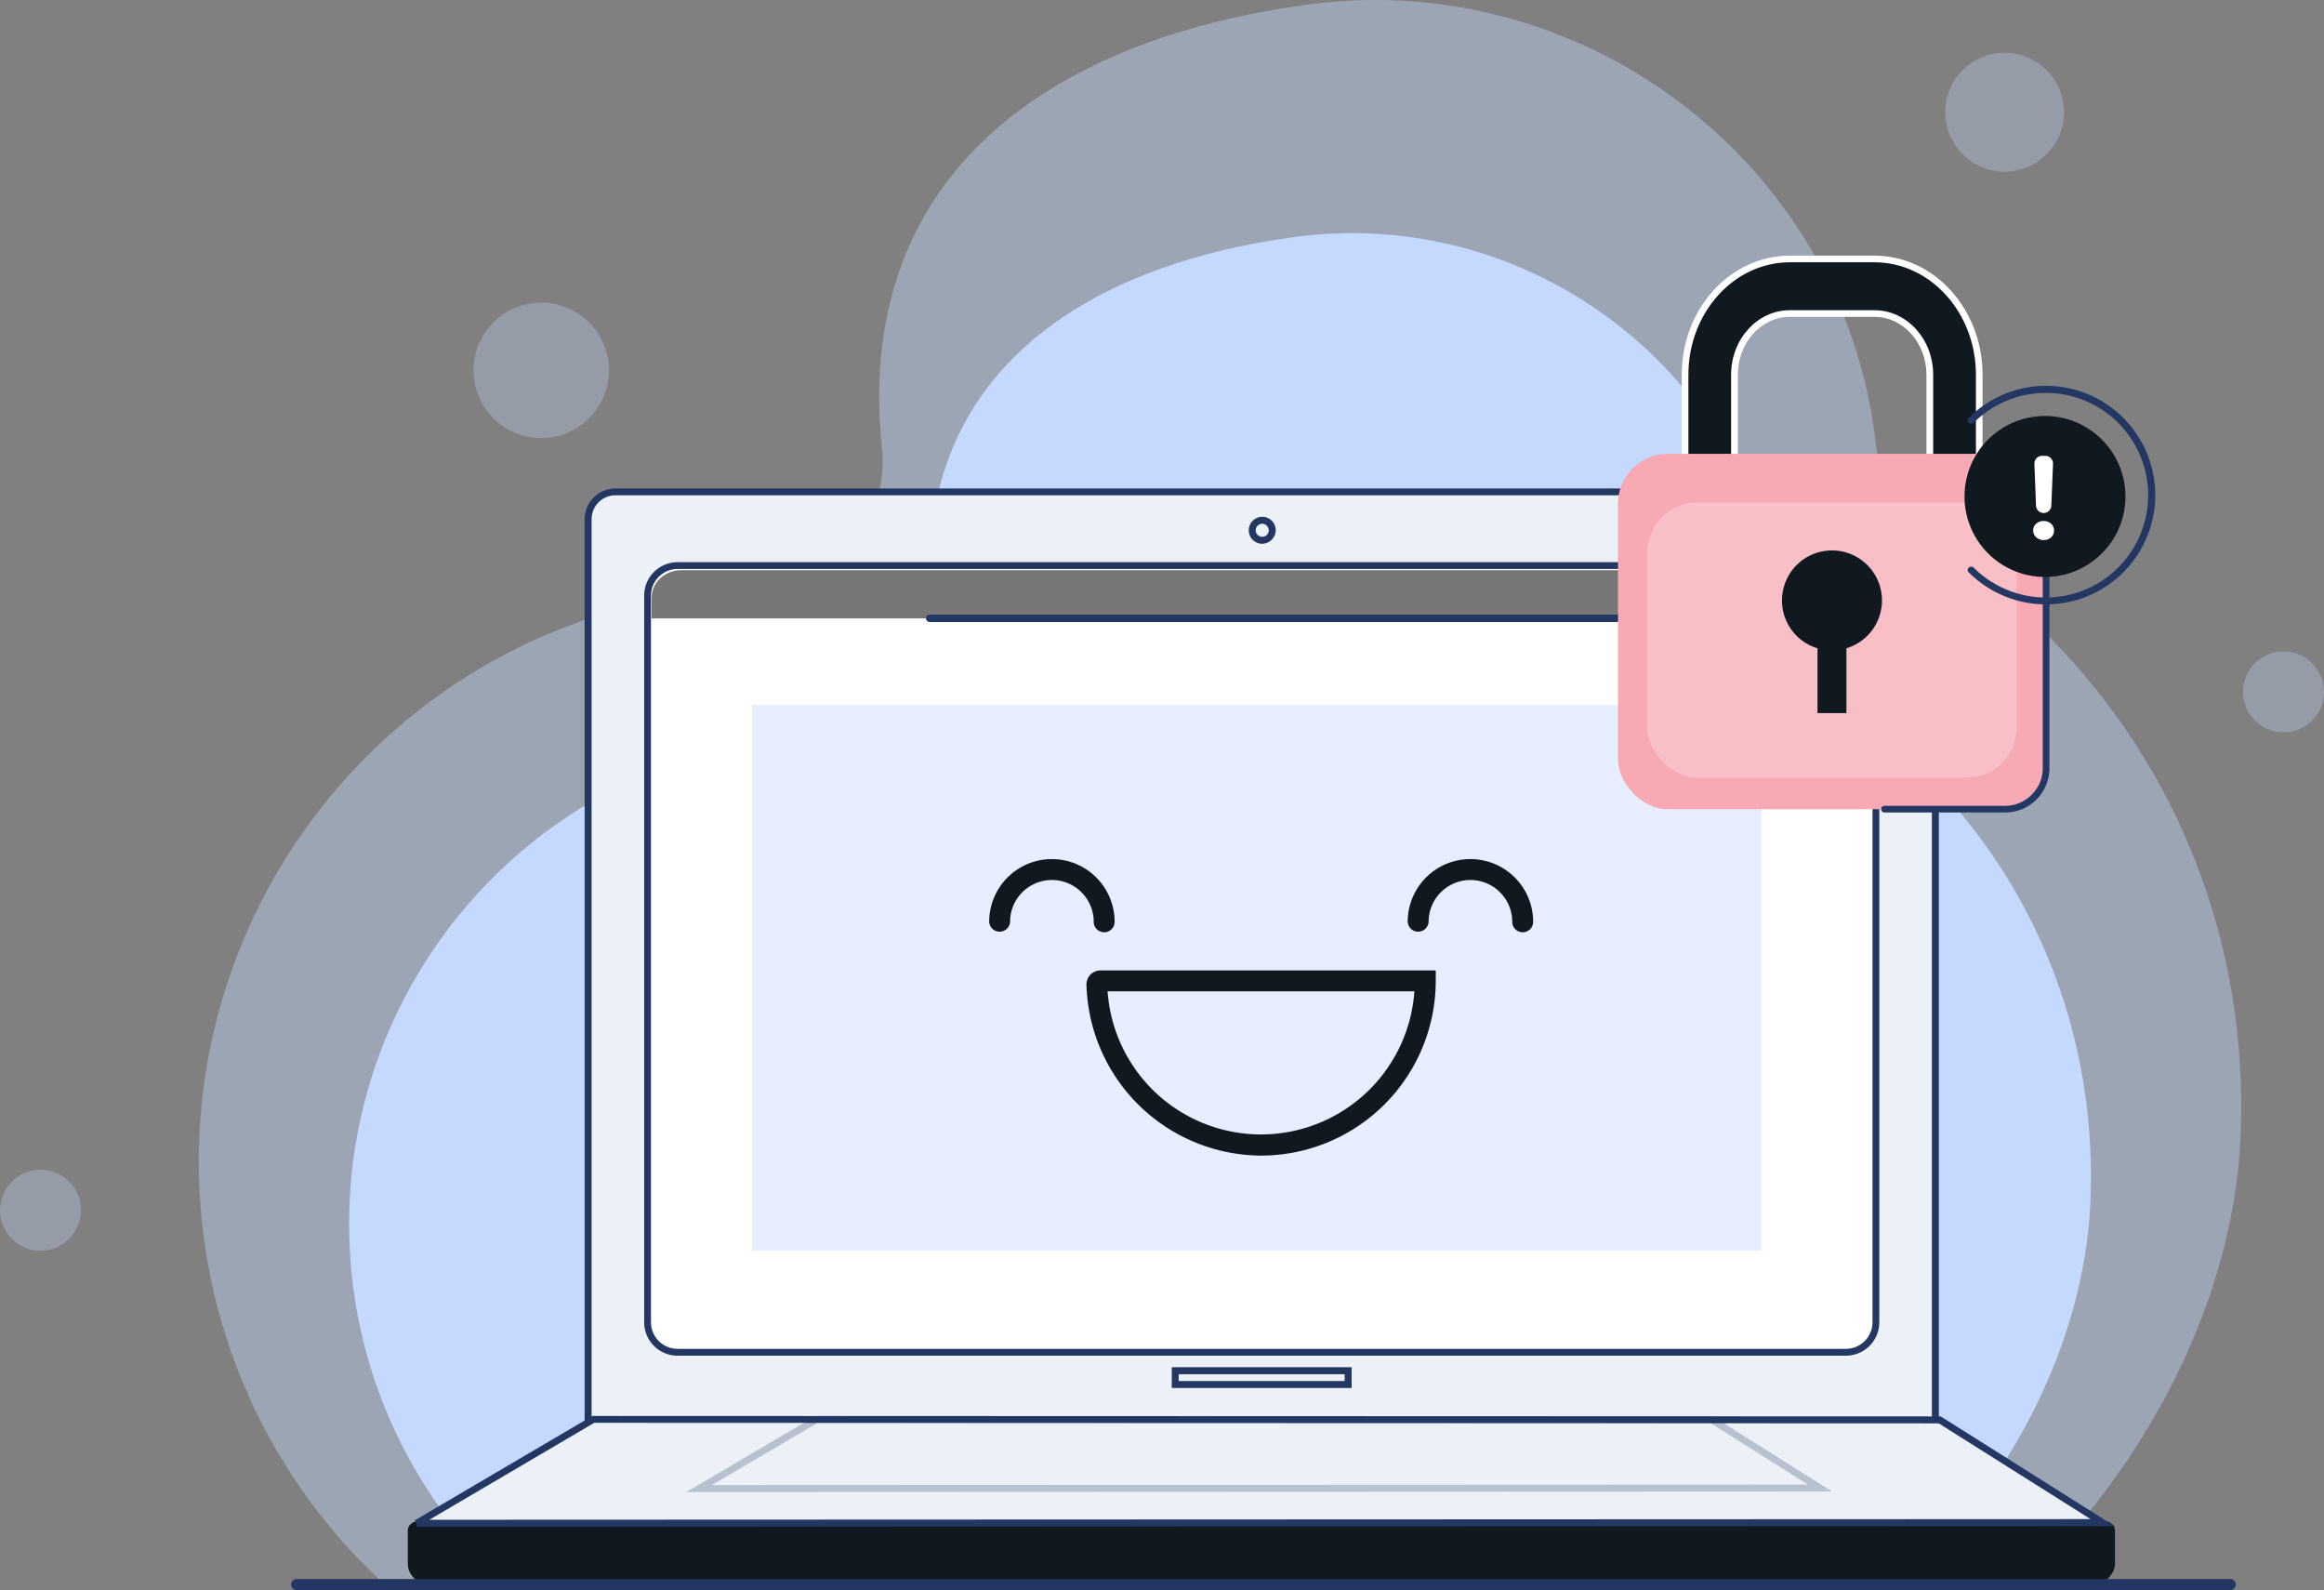<svg xmlns="http://www.w3.org/2000/svg" viewBox="0 0 625.86 428.13"><rect x="0" y="0" width="625.86" height="428.13" fill="#808080" stroke="none"/><defs><style>.a{opacity:0.41;}.b,.c,.i{fill:#c5d9ff;}.c{opacity:0.31;}.d{fill:#ecf1f7;}.e{fill:#243762;}.f{fill:#101820;}.g,.l{fill:#fff;}.h{fill:#777;}.i{opacity:0.43;}.j{opacity:0.26;}.k{fill:#f7a9b4;}.l{opacity:0.25;}</style></defs><g class="a"><path class="b" d="M603.37,306.25c3-67.83-30.55-126.1-81.24-158.93a37.75,37.75,0,0,1-16.92-27.53c-.07-.61-.14-1.22-.22-1.83C495.7,43.48,426.09-8.84,352,1.25,281,10.9,230,48.37,237.51,120.54c0,.34.07.84.12,1.46a34.47,34.47,0,0,1-33.77,36.67q-6.18.15-12.44.8c-84.61,8.84-146,84.88-137,169.77a153.94,153.94,0,0,0,49.21,97.39H544.71C578.23,394.54,601.41,350,603.37,306.25Z"/></g><path class="c" d="M164,99.71a18.24,18.24,0,1,1-18.24-18.24A18.24,18.24,0,0,1,164,99.71Z"/><circle class="c" cx="539.85" cy="30.21" r="16.01"/><path class="c" d="M625.86,186.28A10.9,10.9,0,1,1,615,175.39,10.9,10.9,0,0,1,625.86,186.28Z"/><path class="c" d="M21.8,325.83a10.9,10.9,0,1,1-10.9-10.9A10.9,10.9,0,0,1,21.8,325.83Z"/><path class="b" d="M562.93,324c2.59-57.85-26-107.54-69.28-135.54a32.18,32.18,0,0,1-14.43-23.48c-.06-.52-.12-1-.19-1.56C471.11,99.86,411.74,55.24,348.5,63.84,288,72.07,244.48,104,250.91,165.58c0,.29.06.71.1,1.25a29.4,29.4,0,0,1-28.8,31.27q-5.27.12-10.61.68c-72.16,7.54-124.51,72.39-116.82,144.79a131.24,131.24,0,0,0,42,83.06H512.9C541.49,399.26,561.26,361.3,562.93,324Z"/><path class="d" d="M521.2,382.88H158.38V139.78a7.37,7.37,0,0,1,7.36-7.37H513.83a7.37,7.37,0,0,1,7.37,7.37Z"/><path class="e" d="M522.14,383.82H157.44v-244a8.31,8.31,0,0,1,8.3-8.3H513.83a8.31,8.31,0,0,1,8.31,8.3ZM159.32,382H520.26V139.78a6.43,6.43,0,0,0-6.43-6.43H165.74a6.43,6.43,0,0,0-6.42,6.43Z"/><rect class="d" x="316.5" y="369.04" width="46.58" height="3.73"/><path class="e" d="M364,373.7H315.56v-5.6H364Zm-46.58-1.87h44.7V370h-44.7Z"/><path class="d" d="M342.62,142.77a2.83,2.83,0,1,1-2.83-2.69A2.77,2.77,0,0,1,342.62,142.77Z"/><path class="e" d="M339.79,146.4a3.63,3.63,0,1,1,3.77-3.63A3.71,3.71,0,0,1,339.79,146.4Zm0-5.38a1.76,1.76,0,1,0,1.89,1.75A1.82,1.82,0,0,0,339.79,141Z"/><path class="f" d="M559.63,426.86H119.41c-4.77,0-8.65-2.59-8.65-5.78V412c0-.9,1.1-1.63,2.44-1.63h453c1.35,0,2.44.73,2.44,1.63v8.85C568.66,424.16,564.62,426.86,559.63,426.86Z"/><path class="f" d="M559.63,427.8H119.41c-5.37,0-9.58-2.95-9.58-6.72V412c0-1.44,1.48-2.57,3.37-2.57h453c1.9,0,3.38,1.13,3.38,2.57v8.85C569.6,424.74,565.22,427.8,559.63,427.8ZM113.2,411.29c-.93,0-1.5.45-1.5.69v9.1c0,2.63,3.53,4.84,7.71,4.84H559.63c4.39,0,8.09-2.33,8.09-5.09V412c0-.24-.57-.69-1.5-.69Z"/><rect class="g" x="174.41" y="152.3" width="330.75" height="211.78" rx="8.06"/><path class="e" d="M497.1,365H182.48a9,9,0,0,1-9-9V160.36a9,9,0,0,1,9-9H497.1a9,9,0,0,1,9,9V356A9,9,0,0,1,497.1,365ZM182.48,153.19a7.18,7.18,0,0,0-7.17,7.17V356a7.17,7.17,0,0,0,7.17,7.16H497.1a7.17,7.17,0,0,0,7.17-7.16V160.36a7.18,7.18,0,0,0-7.17-7.17Z"/><path class="h" d="M503.7,166.48v-5.6c0-4.07-3.58-7.37-8-7.37H183.49c-4.42,0-8,3.3-8,7.37v5.62Z"/><path class="h" d="M476,160.36a1.86,1.86,0,1,1-1.86-1.86A1.86,1.86,0,0,1,476,160.36Z"/><circle class="h" cx="481.56" cy="160.36" r="1.86"/><circle class="h" cx="489.01" cy="160.36" r="1.86"/><rect class="i" x="202.56" y="189.83" width="271.77" height="146.9"/><path class="d" d="M159.78,382.17l-47.61,28h0l454.05-.2-43.85-27.66Z"/><path class="e" d="M112.43,411.08h-.26v-.94l-.47-.8,47.82-28.11h.26l362.86.12,46.83,29.53Zm47.6-28-44.41,26.1L563,409,522.1,383.22Z"/><g class="j"><path class="d" d="M219.91,382.17l-31.64,18.6h0l301.86-.13L461,382.25Z"/><path class="e" d="M184.81,401.71l34.85-20.48,241.59.08,32.12,20.26Zm35.36-18.6-28.45,16.72,295.16-.13L460.7,383.19Z"/></g><path class="f" d="M297.36,251a2.81,2.81,0,0,1-2.82-2.81,11.26,11.26,0,0,0-22.52,0,2.82,2.82,0,0,1-5.63,0,16.89,16.89,0,0,1,33.78,0A2.81,2.81,0,0,1,297.36,251Z"/><path class="f" d="M410.07,251a2.81,2.81,0,0,1-2.82-2.81,11.26,11.26,0,0,0-22.52,0,2.82,2.82,0,0,1-5.63,0,16.89,16.89,0,0,1,33.78,0A2.81,2.81,0,0,1,410.07,251Z"/><path class="f" d="M339.59,311.13a47.3,47.3,0,0,1-47-46,3.79,3.79,0,0,1,3.78-3.86h90.28v2.82A47.09,47.09,0,0,1,339.59,311.13ZM298.28,266.9a41.41,41.41,0,0,0,82.62,0Z"/><path class="e" d="M503.79,167.48H250.38a1,1,0,0,1,0-2H503.79a1,1,0,1,1,0,2Z"/><path class="f" d="M453.74,133.15V100.89c0-17.18,12.66-31.17,28.21-31.17h22.8c15.56,0,28.22,14,28.22,31.17v32.26c0,17.19-12.66,31.17-28.22,31.17H482C466.4,164.32,453.74,150.34,453.74,133.15ZM482,84.41c-8.22,0-14.91,7.39-14.91,16.48v32.26c0,9.09,6.69,16.48,14.91,16.48h22.8c8.23,0,14.92-7.39,14.92-16.48V100.89c0-9.09-6.69-16.48-14.92-16.48Z"/><path class="g" d="M504.75,165.21H482c-16.05,0-29.1-14.38-29.1-32.06V100.89c0-17.68,13-32.06,29.1-32.06h22.8c16.06,0,29.11,14.38,29.11,32.06v32.26C533.86,150.83,520.81,165.21,504.75,165.21ZM482,70.62c-15.06,0-27.31,13.58-27.31,30.27v32.26c0,16.69,12.25,30.27,27.31,30.27h22.8c15.07,0,27.32-13.58,27.32-30.27V100.89c0-16.69-12.25-30.27-27.32-30.27Zm22.8,79.91H482c-8.72,0-15.81-7.8-15.81-17.38V100.89c0-9.58,7.09-17.37,15.81-17.37h22.8c8.72,0,15.81,7.79,15.81,17.37v32.26C520.56,142.73,513.47,150.53,504.75,150.53ZM482,85.31c-7.73,0-14,7-14,15.58v32.26c0,8.59,6.29,15.59,14,15.59h22.8c7.74,0,14-7,14-15.59V100.89c0-8.59-6.28-15.58-14-15.58Z"/><rect class="k" x="435.73" y="122.19" width="115.24" height="95.67" rx="13.42"/><path class="e" d="M540,218.75H507.59a.9.9,0,1,1,0-1.79H540a10.13,10.13,0,0,0,10.12-10.12V142.67a.9.9,0,0,1,1.79,0v64.17A11.92,11.92,0,0,1,540,218.75Z"/><rect class="l" x="443.62" y="135.27" width="99.48" height="74.08" rx="13.42"/><path class="f" d="M479.9,161.73a13.46,13.46,0,1,1,17.35,12.81V192h-7.79V174.54A13.4,13.4,0,0,1,479.9,161.73Z"/><path class="e" d="M600.74,428.13h-521a1.51,1.51,0,0,1,0-3h521a1.51,1.51,0,0,1,0,3Z"/><path class="f" d="M572.39,133.62A21.67,21.67,0,1,1,550.72,112,21.68,21.68,0,0,1,572.39,133.62Z"/><path class="e" d="M530.19,154.15a.92.92,0,0,1,0-1.32.94.94,0,0,1,1.33,0,27.54,27.54,0,1,0,0-39,.94.94,0,1,1-1.33-1.33,29.42,29.42,0,1,1,0,41.6Z"/><path class="g" d="M550.41,145.41a2.92,2.92,0,0,1-2.06-.75,2.43,2.43,0,0,1-.81-1.83,2.36,2.36,0,0,1,.82-1.84,3,3,0,0,1,2-.72,2.93,2.93,0,0,1,2,.73,2.36,2.36,0,0,1,.79,1.83,2.44,2.44,0,0,1-.78,1.85A2.89,2.89,0,0,1,550.41,145.41Zm2.47-20.53-.45,11.24a2.06,2.06,0,0,1-2.06,2h0a2.06,2.06,0,0,1-2.07-2l-.43-11.25a2.07,2.07,0,0,1,2.07-2.14h.87A2.07,2.07,0,0,1,552.88,124.88Z"/></svg>